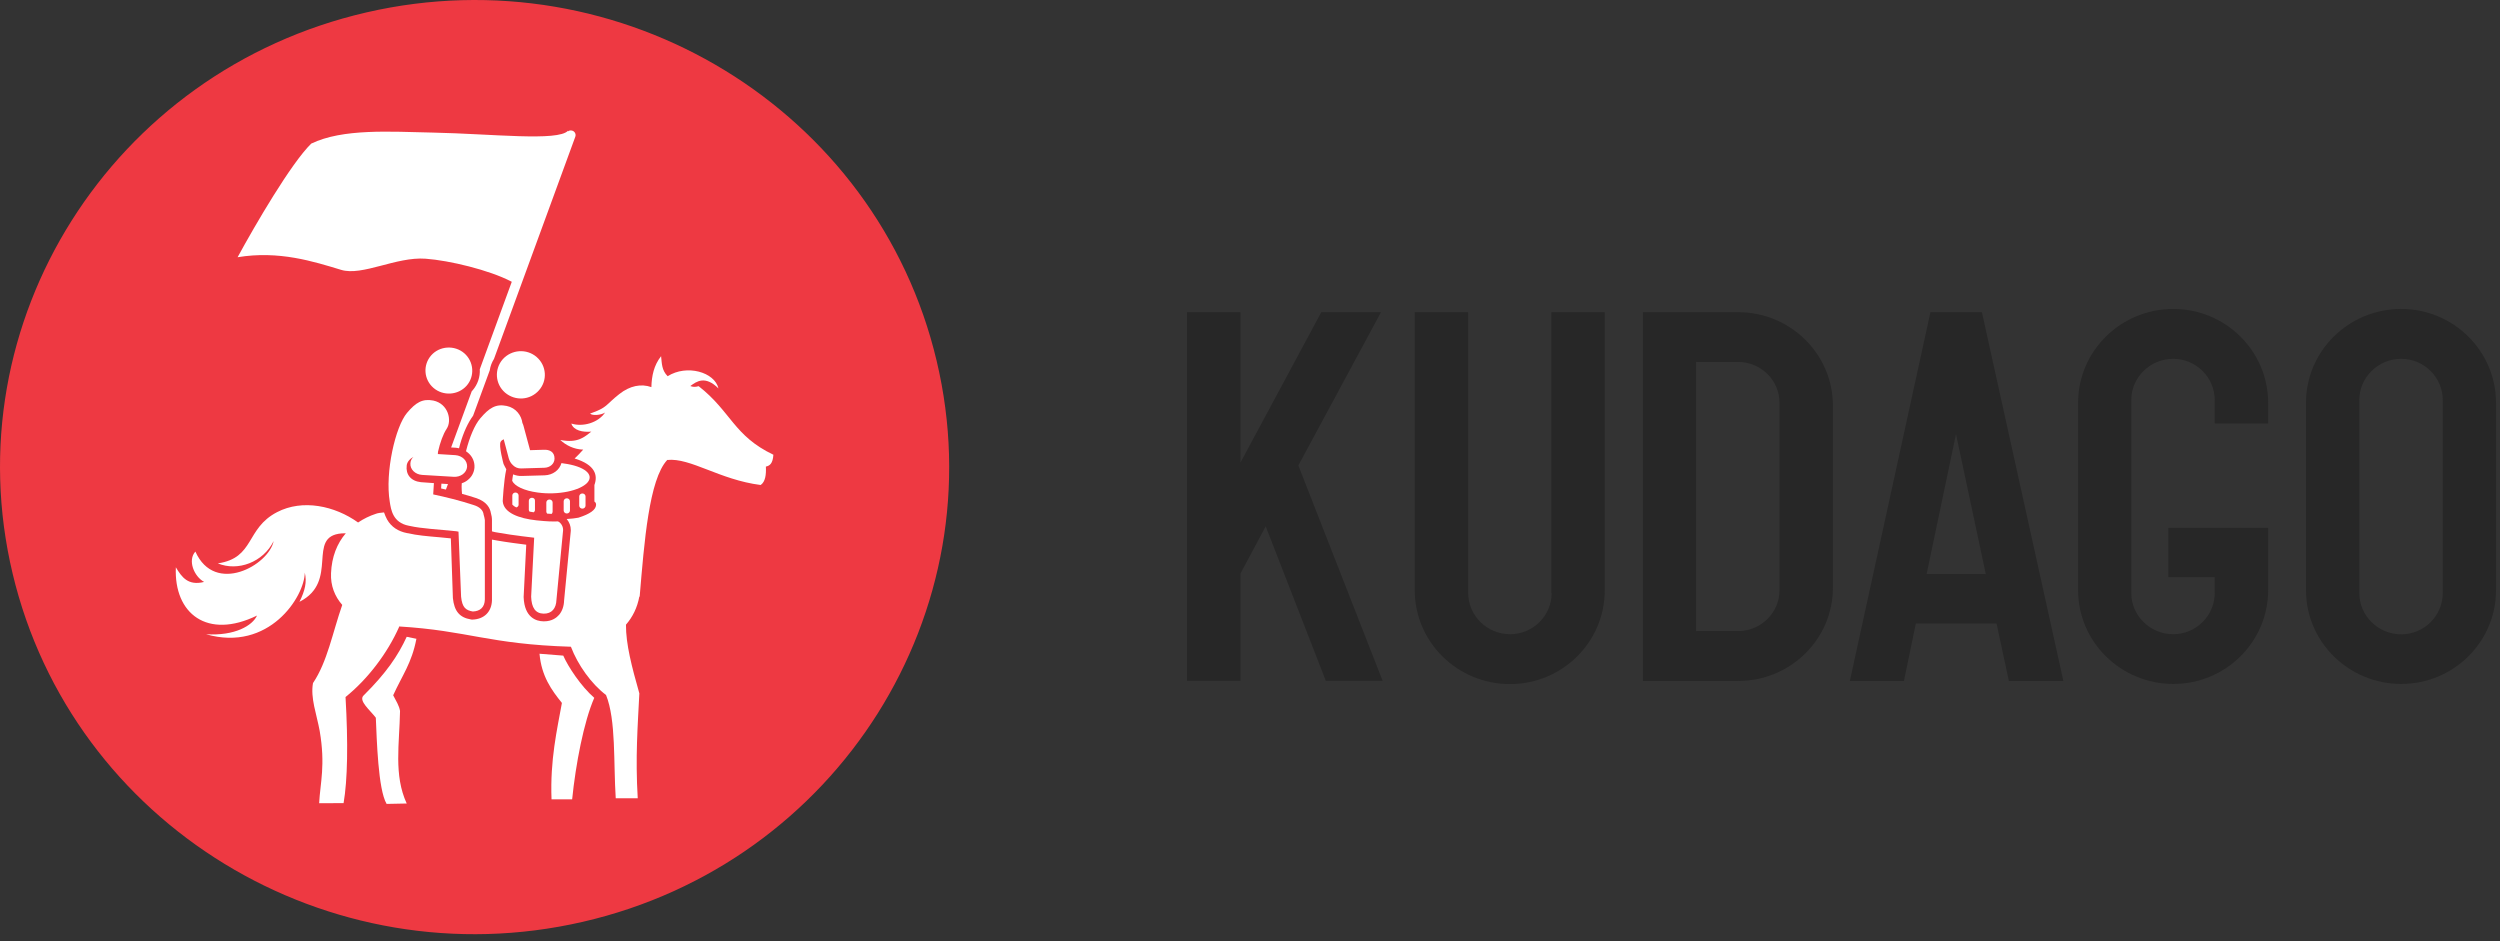 <svg width="85" height="32" viewBox="0 0 85 32" fill="none" xmlns="http://www.w3.org/2000/svg">
<rect x="0" y="0" width="85" height="32" fill="#333333" stroke="none"/>
<path d="M46.954 10.614H44.924L42.175 15.729V10.614H40.358V23.149H42.175V19.501L43.034 17.896L45.078 23.149H47.01L44.144 15.825L46.954 10.614Z" fill="#272727"/>
<path d="M52.756 20.159C52.756 20.932 52.124 21.563 51.344 21.563C50.559 21.563 49.918 20.932 49.918 20.159V10.614H48.102V20.072C48.102 21.832 49.555 23.259 51.339 23.259C53.118 23.259 54.562 21.828 54.562 20.072V10.614H52.746V20.159H52.756Z" fill="#272727"/>
<path d="M59.096 10.614H55.858V23.153H59.096C60.875 23.153 62.319 21.732 62.319 19.981V13.787C62.319 12.036 60.87 10.614 59.096 10.614ZM60.503 20.068C60.503 20.831 59.871 21.457 59.091 21.457H57.665V12.305H59.091C59.867 12.305 60.503 12.927 60.503 13.695V20.068Z" fill="#272727"/>
<path d="M67.382 10.614H65.635L62.895 23.153H64.734L65.138 21.201H67.883L68.302 23.153H70.155L67.396 10.664L67.382 10.614ZM67.517 19.519H65.505L66.504 14.76L67.517 19.519Z" fill="#272727"/>
<path d="M73.894 10.504C72.105 10.504 70.656 11.935 70.656 13.691V20.068C70.656 21.828 72.11 23.254 73.894 23.254C75.673 23.254 77.117 21.823 77.117 20.068V17.947H73.722V19.624H75.301V20.159C75.301 20.932 74.669 21.563 73.889 21.563C73.104 21.563 72.463 20.932 72.463 20.159V13.604C72.463 12.831 73.104 12.2 73.889 12.2C74.665 12.2 75.301 12.831 75.301 13.604V14.399H77.117V13.695C77.117 11.935 75.668 10.504 73.894 10.504Z" fill="#272727"/>
<path d="M81.642 10.504C79.853 10.504 78.404 11.935 78.404 13.691V20.068C78.404 21.828 79.858 23.254 81.642 23.254C83.421 23.254 84.865 21.823 84.865 20.068V13.695C84.865 11.935 83.416 10.504 81.642 10.504ZM80.216 13.604C80.216 12.831 80.857 12.2 81.642 12.2C82.417 12.2 83.054 12.831 83.054 13.604V20.164C83.054 20.936 82.422 21.567 81.642 21.567C80.857 21.567 80.216 20.936 80.216 20.164V13.604Z" fill="#272727"/>
<path fill-rule="evenodd" clip-rule="evenodd" d="M12.462 0.421C21.134 -1.577 29.82 3.731 31.845 12.265C33.875 20.8 28.482 29.349 19.815 31.342C11.143 33.34 2.457 28.032 0.428 19.497C-1.602 10.963 3.79 2.419 12.462 0.421Z" fill="#EE3942"/>
<path fill-rule="evenodd" clip-rule="evenodd" d="M17.172 13.349C17.516 13.642 18.027 13.61 18.324 13.271C18.621 12.938 18.584 12.43 18.245 12.138C17.906 11.845 17.391 11.882 17.093 12.215C16.801 12.549 16.833 13.056 17.172 13.349Z" fill="white"/>
<path fill-rule="evenodd" clip-rule="evenodd" d="M13.828 21.651C13.536 22.286 13.136 22.88 12.36 23.648C12.179 23.827 12.593 24.156 12.778 24.403C12.811 25.13 12.853 26.844 13.145 27.333L13.828 27.319C13.382 26.35 13.582 25.294 13.601 24.174C13.573 23.991 13.461 23.822 13.368 23.639C13.675 22.963 14 22.547 14.158 21.719L13.828 21.651Z" fill="white"/>
<path fill-rule="evenodd" clip-rule="evenodd" d="M19.151 22.291L18.343 22.227C18.412 22.995 18.752 23.461 19.105 23.9C18.942 24.805 18.7 25.829 18.752 27.178H19.453C19.574 25.985 19.848 24.544 20.205 23.726C19.755 23.338 19.309 22.657 19.151 22.291Z" fill="white"/>
<path d="M18.789 17.399V17.084C18.789 17.029 18.742 16.983 18.682 16.983C18.622 16.983 18.575 17.029 18.575 17.084V17.399C18.575 17.422 18.589 17.445 18.603 17.463C18.659 17.468 18.71 17.468 18.756 17.473C18.775 17.454 18.789 17.427 18.789 17.399Z" fill="white"/>
<path d="M17.632 17.162V16.846C17.632 16.791 17.586 16.746 17.525 16.746C17.465 16.746 17.419 16.791 17.419 16.846V17.157C17.451 17.194 17.497 17.226 17.553 17.253C17.6 17.239 17.632 17.207 17.632 17.162Z" fill="white"/>
<path fill-rule="evenodd" clip-rule="evenodd" d="M19.169 15.758C19.1 15.749 19.1 15.745 19.09 15.745C19.021 15.982 18.798 16.151 18.519 16.161L17.739 16.183C17.637 16.188 17.539 16.165 17.446 16.129C17.432 16.197 17.423 16.27 17.414 16.348C17.497 16.526 17.813 16.682 18.282 16.746C18.979 16.842 19.727 16.682 19.973 16.407C20.214 16.133 19.866 15.85 19.169 15.758Z" fill="white"/>
<path fill-rule="evenodd" clip-rule="evenodd" d="M14.998 16.608C15.054 16.622 15.11 16.636 15.161 16.645L15.231 16.458L15.008 16.444C15.003 16.503 15.003 16.558 14.998 16.608Z" fill="white"/>
<path fill-rule="evenodd" clip-rule="evenodd" d="M11.598 9.175C12.318 9.395 13.47 8.723 14.469 8.796C15.277 8.855 16.633 9.18 17.386 9.573C17.39 9.578 17.395 9.578 17.4 9.582L16.313 12.554C16.327 12.814 16.243 13.075 16.057 13.285C16.053 13.29 16.044 13.294 16.039 13.303L15.338 15.214L15.495 15.223C15.533 15.228 15.57 15.232 15.607 15.242C15.621 15.196 15.63 15.146 15.644 15.1C15.76 14.693 15.918 14.359 16.085 14.135L16.652 12.59C16.671 12.453 16.722 12.32 16.796 12.202L19.56 4.65C19.592 4.567 19.546 4.471 19.462 4.444C19.406 4.426 19.351 4.435 19.309 4.467C19.309 4.458 19.309 4.453 19.313 4.444C18.979 4.814 16.717 4.549 14.724 4.508C13.247 4.476 11.654 4.366 10.581 4.883C9.894 5.559 8.686 7.63 8.078 8.746C9.485 8.512 10.665 8.892 11.598 9.175Z" fill="white"/>
<path fill-rule="evenodd" clip-rule="evenodd" d="M26.295 15.461C24.943 14.817 24.86 13.994 23.754 13.13C23.629 13.166 23.555 13.157 23.471 13.125C23.68 12.97 23.973 12.755 24.428 13.207C24.298 12.65 23.35 12.38 22.7 12.791C22.495 12.586 22.505 12.357 22.477 12.11C22.231 12.421 22.157 12.782 22.147 13.162C21.794 13.038 21.418 13.116 21.06 13.395C20.582 13.77 20.666 13.852 20.062 14.062C20.145 14.14 20.429 14.117 20.573 14.026C20.336 14.378 19.816 14.524 19.425 14.401C19.5 14.638 19.816 14.702 20.104 14.675C19.871 14.858 19.644 15.077 19.049 14.958C19.239 15.137 19.509 15.278 19.829 15.287C19.727 15.402 19.63 15.502 19.537 15.589C20.243 15.804 20.331 16.161 20.21 16.49V17.052C20.21 17.057 20.271 17.075 20.266 17.171C20.257 17.335 20.057 17.477 19.667 17.601C19.56 17.623 19.425 17.637 19.267 17.646C19.36 17.756 19.407 17.884 19.407 18.021V18.035V18.049L19.179 20.417C19.174 20.609 19.114 20.778 19.012 20.901C18.924 21.002 18.766 21.125 18.501 21.125C18.492 21.125 18.482 21.125 18.473 21.125C18.236 21.121 17.832 21.002 17.804 20.307V20.298V20.289L17.892 18.52C17.642 18.488 17.238 18.437 16.903 18.378C16.843 18.369 16.787 18.36 16.727 18.346V20.403V20.407C16.717 20.796 16.467 21.052 16.067 21.066H16.039L16.011 21.061C15.626 20.997 15.445 20.782 15.398 20.334V20.325L15.329 18.305C15.198 18.291 15.073 18.282 14.952 18.268C14.53 18.232 14.163 18.2 13.879 18.131C13.866 18.131 13.852 18.126 13.842 18.126C13.536 18.067 13.308 17.916 13.164 17.669C13.118 17.587 13.085 17.5 13.057 17.422C12.941 17.431 12.844 17.445 12.783 17.468C12.56 17.541 12.356 17.642 12.175 17.765C11.385 17.198 10.289 16.961 9.42 17.413C8.343 17.971 8.668 18.968 7.405 19.155C8.087 19.438 8.951 19.114 9.304 18.396C9.142 19.214 7.307 20.243 6.643 18.753C6.373 19.05 6.596 19.598 6.94 19.786C6.392 19.923 6.178 19.621 5.979 19.288C5.909 20.869 7.052 21.752 8.738 20.929C8.589 21.267 7.985 21.628 7.005 21.564C9.142 22.177 10.354 20.289 10.363 19.47C10.438 19.786 10.373 20.078 10.182 20.462C11.552 19.767 10.4 18.236 11.613 18.136C11.664 18.131 11.71 18.131 11.757 18.131C11.46 18.478 11.278 18.931 11.255 19.489C11.236 19.909 11.38 20.275 11.636 20.567C11.306 21.514 11.13 22.501 10.642 23.224C10.549 23.731 10.767 24.284 10.87 24.855C11.069 26.021 10.888 26.611 10.851 27.31L11.682 27.306C11.817 26.515 11.84 25.281 11.748 23.699C12.491 23.1 13.169 22.222 13.573 21.308L13.559 21.299C15.923 21.441 16.597 21.902 19.411 21.989C19.644 22.602 20.099 23.246 20.605 23.63C20.949 24.481 20.856 25.939 20.935 27.141H21.683C21.599 25.738 21.683 24.686 21.738 23.576C21.478 22.661 21.279 21.898 21.283 21.239C21.506 20.983 21.669 20.663 21.738 20.279L21.748 20.293C21.906 18.414 22.068 16.302 22.686 15.639C23.48 15.557 24.46 16.311 25.863 16.49C26.021 16.38 26.053 16.147 26.04 15.864C26.17 15.836 26.276 15.763 26.295 15.461Z" fill="white"/>
<path fill-rule="evenodd" clip-rule="evenodd" d="M18.97 17.728C18.77 17.733 18.631 17.733 18.241 17.692C17.646 17.628 17.117 17.436 17.093 17.038C17.093 17.038 17.126 16.348 17.214 15.955C17.209 15.945 17.121 15.786 17.121 15.776C17.121 15.776 16.945 15.136 17.024 15.018C17.047 14.981 17.084 14.954 17.126 14.935L17.298 15.584C17.326 15.68 17.377 15.763 17.446 15.822C17.516 15.891 17.614 15.932 17.725 15.927L18.505 15.904C18.701 15.9 18.854 15.767 18.854 15.589C18.854 15.365 18.687 15.283 18.491 15.292L18.022 15.306L17.799 14.478C17.79 14.441 17.776 14.409 17.762 14.382C17.73 14.131 17.549 13.87 17.228 13.802C16.857 13.724 16.629 13.87 16.327 14.227C16.141 14.446 15.965 14.857 15.844 15.342C15.881 15.37 15.918 15.397 15.951 15.429C16.076 15.552 16.141 15.717 16.132 15.886V15.891V15.9C16.118 16.064 16.039 16.215 15.904 16.32C15.844 16.371 15.774 16.407 15.7 16.43C15.7 16.467 15.695 16.503 15.695 16.54C15.695 16.627 15.7 16.709 15.709 16.791C15.877 16.837 16.034 16.883 16.183 16.933C16.564 17.056 16.666 17.294 16.689 17.44C16.712 17.518 16.727 17.6 16.727 17.687V18.067C16.796 18.085 16.866 18.103 16.945 18.112C17.451 18.204 18.129 18.277 18.162 18.282L18.059 20.288C18.073 20.663 18.203 20.855 18.478 20.864C18.765 20.873 18.91 20.677 18.919 20.398L19.146 18.021C19.146 17.829 18.993 17.728 18.97 17.728Z" fill="white"/>
<path fill-rule="evenodd" clip-rule="evenodd" d="M16.443 17.495C16.429 17.363 16.327 17.239 16.104 17.171C15.626 17.015 15.138 16.896 14.729 16.81C14.734 16.691 14.743 16.572 14.753 16.426L14.311 16.394C13.968 16.357 13.791 16.133 13.828 15.827C13.842 15.699 13.94 15.598 14.056 15.534C13.995 15.594 13.958 15.667 13.954 15.749C13.935 15.955 14.116 16.133 14.353 16.147L15.421 16.211C15.658 16.229 15.863 16.078 15.881 15.873C15.895 15.667 15.719 15.493 15.482 15.475L14.887 15.438L14.892 15.361C14.962 15.05 15.068 14.757 15.184 14.583C15.375 14.3 15.245 13.729 14.734 13.619C14.362 13.546 14.135 13.687 13.838 14.039C13.447 14.501 13.085 16.051 13.252 17.061C13.294 17.322 13.35 17.77 13.898 17.875C13.912 17.879 13.93 17.879 13.944 17.884C14.325 17.971 14.892 17.998 15.51 18.062C15.537 18.067 15.565 18.071 15.589 18.076L15.677 20.288C15.714 20.659 15.839 20.75 16.076 20.791C16.327 20.782 16.48 20.645 16.485 20.38V17.683C16.476 17.619 16.462 17.555 16.443 17.495Z" fill="white"/>
<path fill-rule="evenodd" clip-rule="evenodd" d="M14.739 13.189C15.068 13.472 15.575 13.44 15.863 13.116C16.151 12.791 16.113 12.293 15.784 12.009C15.454 11.726 14.947 11.758 14.66 12.083C14.372 12.412 14.409 12.905 14.739 13.189Z" fill="white"/>
<path d="M19.379 17.043C19.379 16.988 19.332 16.942 19.272 16.942C19.212 16.942 19.165 16.988 19.165 17.043V17.358C19.165 17.413 19.212 17.459 19.272 17.459C19.332 17.459 19.379 17.413 19.379 17.358V17.043Z" fill="white"/>
<path d="M19.908 16.878C19.908 16.823 19.861 16.778 19.801 16.778C19.741 16.778 19.694 16.823 19.694 16.878V17.194C19.694 17.248 19.741 17.294 19.801 17.294C19.861 17.294 19.908 17.248 19.908 17.194V16.878Z" fill="white"/>
<path d="M18.087 16.924C18.027 16.924 17.98 16.97 17.98 17.024V17.34C17.98 17.363 17.994 17.376 18.004 17.395C18.05 17.404 18.097 17.413 18.148 17.418C18.171 17.399 18.189 17.372 18.189 17.34V17.024C18.194 16.97 18.148 16.924 18.087 16.924Z" fill="white"/>
</svg>
